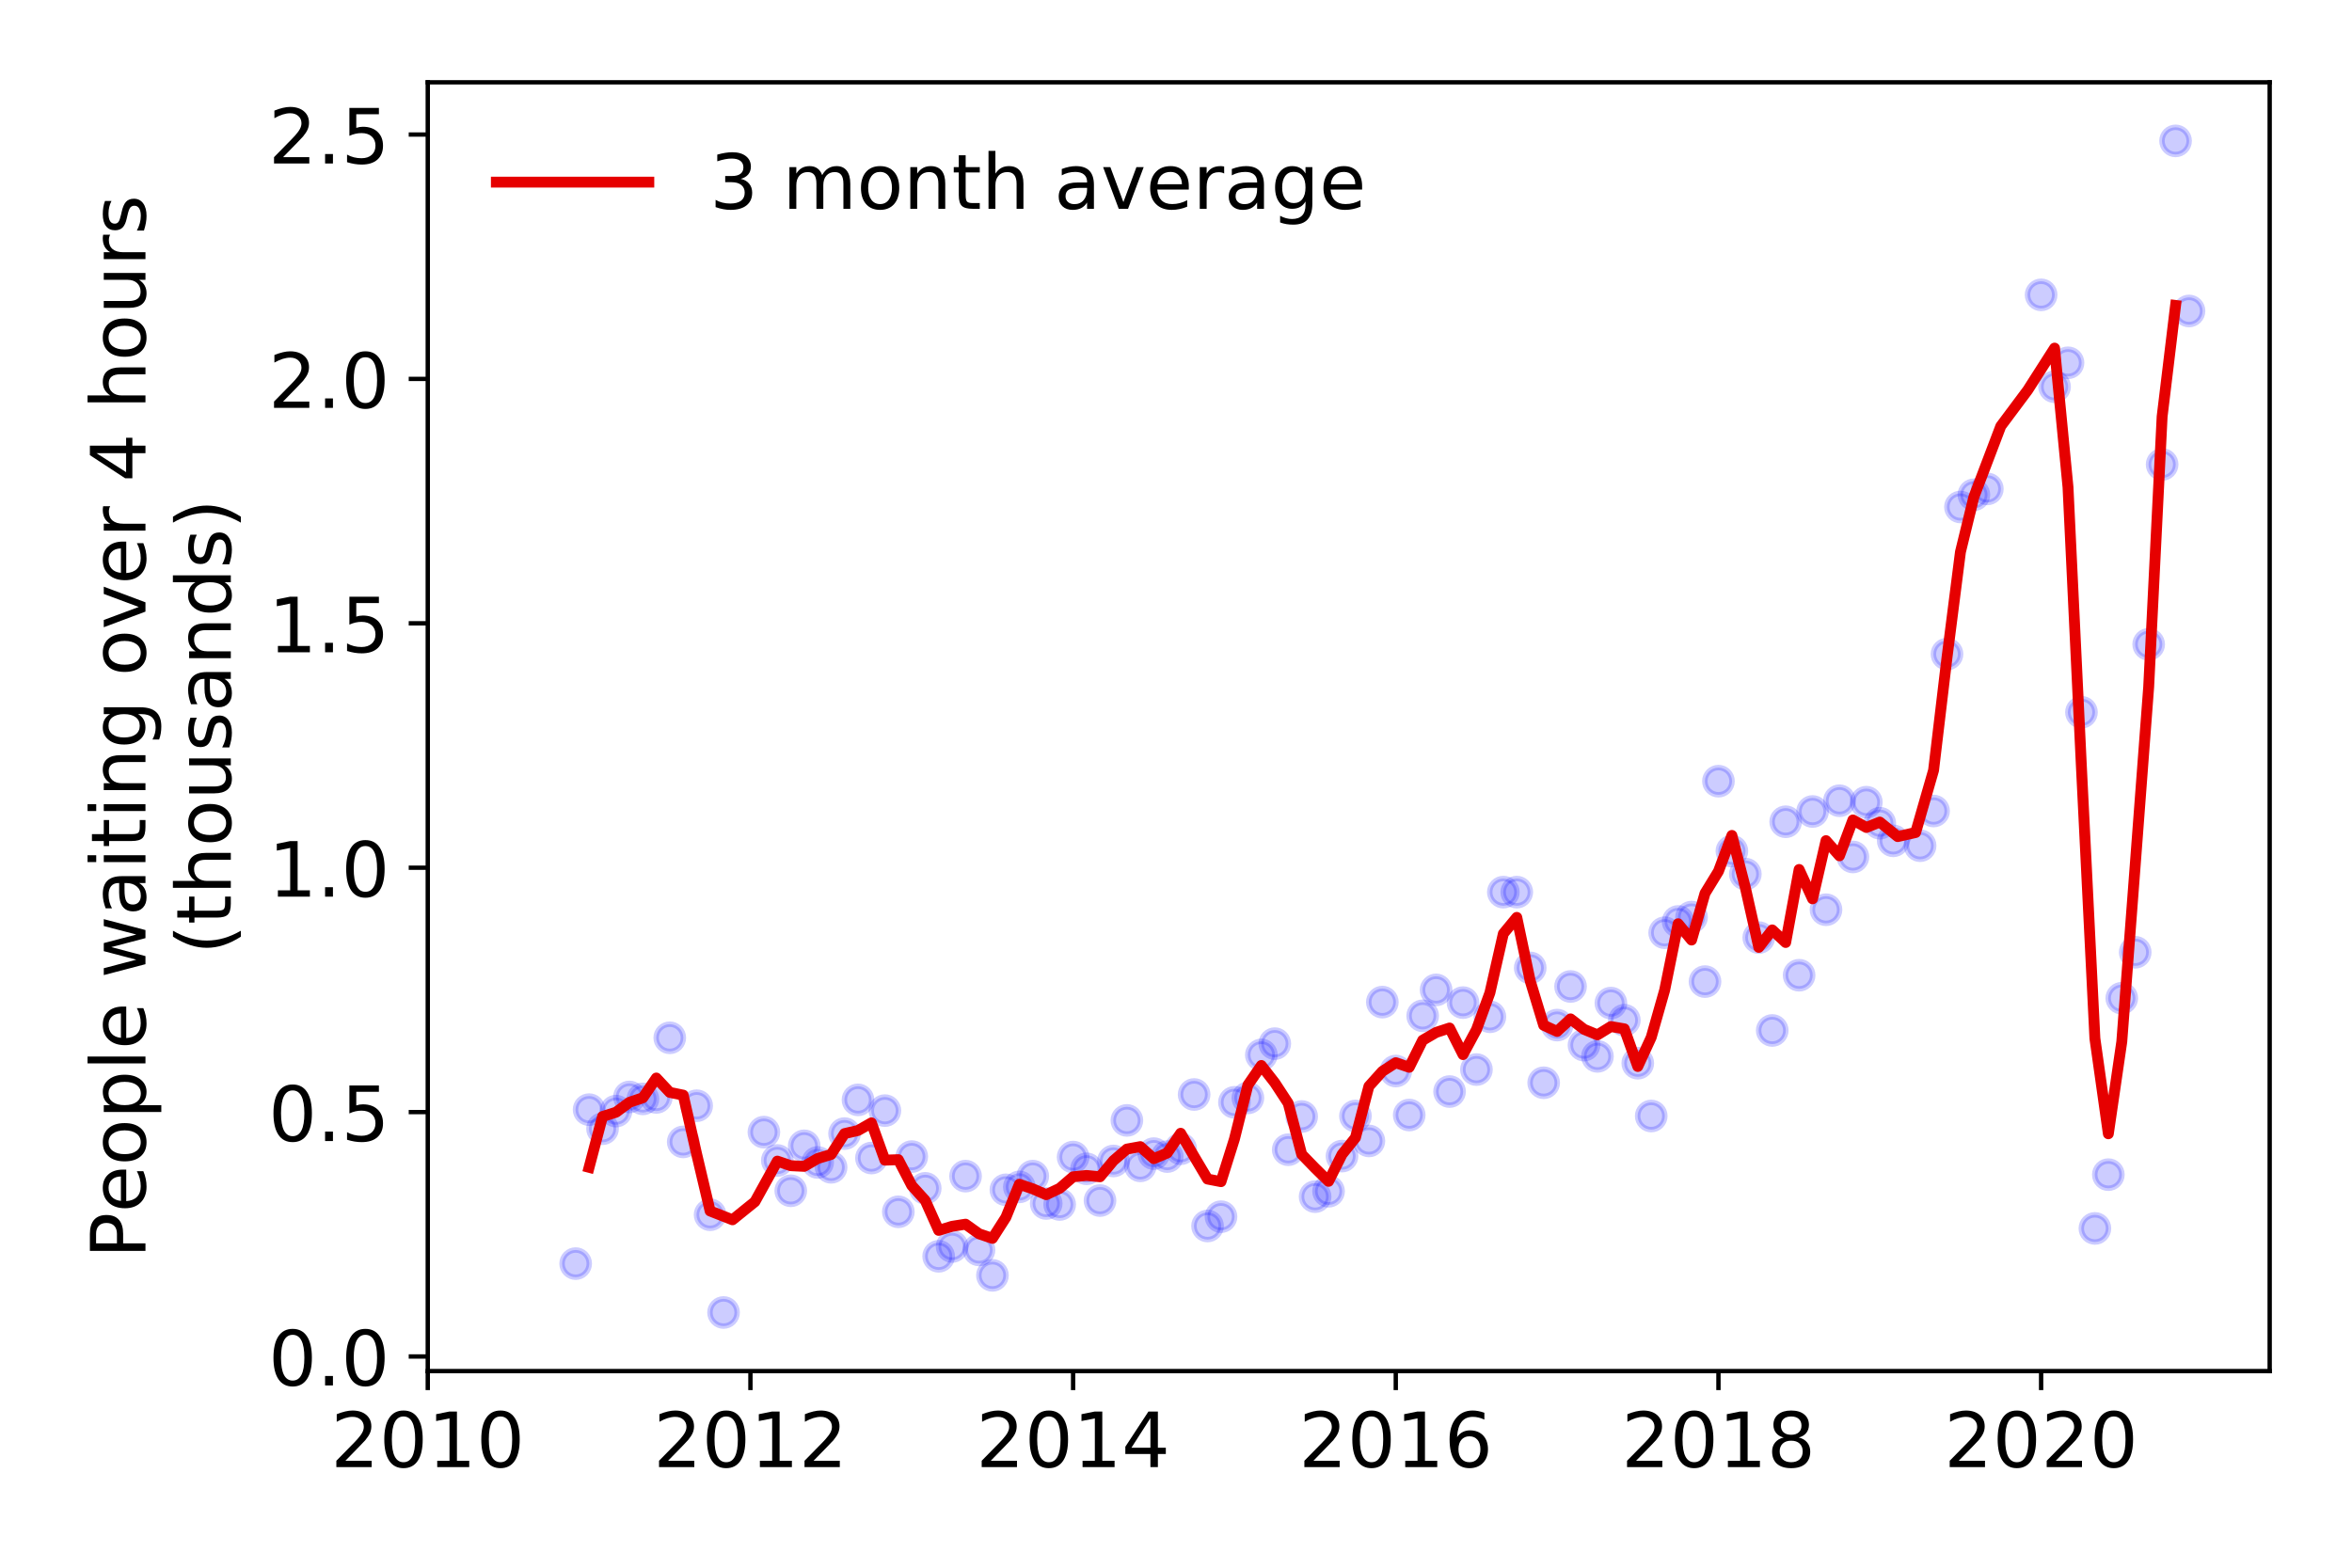 <?xml version="1.0" encoding="utf-8" standalone="no"?>
<!DOCTYPE svg PUBLIC "-//W3C//DTD SVG 1.1//EN"
  "http://www.w3.org/Graphics/SVG/1.1/DTD/svg11.dtd">
<!-- Created with matplotlib (https://matplotlib.org/) -->
<svg height="288pt" version="1.1" viewBox="0 0 432 288" width="432pt" xmlns="http://www.w3.org/2000/svg" xmlns:xlink="http://www.w3.org/1999/xlink">
 <defs>
  <style type="text/css">
*{stroke-linecap:butt;stroke-linejoin:round;}
  </style>
 </defs>
 <g id="figure_1">
  <g id="patch_1">
   <path d="M 0 288 
L 432 288 
L 432 0 
L 0 0 
z
" style="fill:#ffffff;"/>
  </g>
  <g id="axes_1">
   <g id="patch_2">
    <path d="M 78.57 251.88 
L 416.88 251.88 
L 416.88 15.12 
L 78.57 15.12 
z
" style="fill:#ffffff;"/>
   </g>
   <g id="matplotlib.axis_1">
    <g id="xtick_1">
     <g id="line2d_1">
      <defs>
       <path d="M 0 0 
L 0 3.5 
" id="m1196d30553" style="stroke:#000000;stroke-width:0.8;"/>
      </defs>
      <g>
       <use style="stroke:#000000;stroke-width:0.8;" x="78.57" xlink:href="#m1196d30553" y="251.88"/>
      </g>
     </g>
     <g id="text_1">
      <!-- 2010 -->
      <defs>
       <path d="M 19.188 8.297 
L 53.609 8.297 
L 53.609 0 
L 7.328 0 
L 7.328 8.297 
Q 12.938 14.109 22.625 23.891 
Q 32.328 33.688 34.812 36.531 
Q 39.547 41.844 41.422 45.531 
Q 43.312 49.219 43.312 52.781 
Q 43.312 58.594 39.234 62.25 
Q 35.156 65.922 28.609 65.922 
Q 23.969 65.922 18.812 64.312 
Q 13.672 62.703 7.812 59.422 
L 7.812 69.391 
Q 13.766 71.781 18.938 73 
Q 24.125 74.219 28.422 74.219 
Q 39.75 74.219 46.484 68.547 
Q 53.219 62.891 53.219 53.422 
Q 53.219 48.922 51.531 44.891 
Q 49.859 40.875 45.406 35.406 
Q 44.188 33.984 37.641 27.219 
Q 31.109 20.453 19.188 8.297 
z
" id="DejaVuSans-50"/>
       <path d="M 31.781 66.406 
Q 24.172 66.406 20.328 58.906 
Q 16.5 51.422 16.5 36.375 
Q 16.5 21.391 20.328 13.891 
Q 24.172 6.391 31.781 6.391 
Q 39.453 6.391 43.281 13.891 
Q 47.125 21.391 47.125 36.375 
Q 47.125 51.422 43.281 58.906 
Q 39.453 66.406 31.781 66.406 
z
M 31.781 74.219 
Q 44.047 74.219 50.516 64.516 
Q 56.984 54.828 56.984 36.375 
Q 56.984 17.969 50.516 8.266 
Q 44.047 -1.422 31.781 -1.422 
Q 19.531 -1.422 13.062 8.266 
Q 6.594 17.969 6.594 36.375 
Q 6.594 54.828 13.062 64.516 
Q 19.531 74.219 31.781 74.219 
z
" id="DejaVuSans-48"/>
       <path d="M 12.406 8.297 
L 28.516 8.297 
L 28.516 63.922 
L 10.984 60.406 
L 10.984 69.391 
L 28.422 72.906 
L 38.281 72.906 
L 38.281 8.297 
L 54.391 8.297 
L 54.391 0 
L 12.406 0 
z
" id="DejaVuSans-49"/>
      </defs>
      <g transform="translate(60.755 269.518)scale(0.14 -0.14)">
       <use xlink:href="#DejaVuSans-50"/>
       <use x="63.623" xlink:href="#DejaVuSans-48"/>
       <use x="127.246" xlink:href="#DejaVuSans-49"/>
       <use x="190.869" xlink:href="#DejaVuSans-48"/>
      </g>
     </g>
    </g>
    <g id="xtick_2">
     <g id="line2d_2">
      <g>
       <use style="stroke:#000000;stroke-width:0.8;" x="137.836" xlink:href="#m1196d30553" y="251.88"/>
      </g>
     </g>
     <g id="text_2">
      <!-- 2012 -->
      <g transform="translate(120.021 269.518)scale(0.14 -0.14)">
       <use xlink:href="#DejaVuSans-50"/>
       <use x="63.623" xlink:href="#DejaVuSans-48"/>
       <use x="127.246" xlink:href="#DejaVuSans-49"/>
       <use x="190.869" xlink:href="#DejaVuSans-50"/>
      </g>
     </g>
    </g>
    <g id="xtick_3">
     <g id="line2d_3">
      <g>
       <use style="stroke:#000000;stroke-width:0.8;" x="197.102" xlink:href="#m1196d30553" y="251.88"/>
      </g>
     </g>
     <g id="text_3">
      <!-- 2014 -->
      <defs>
       <path d="M 37.797 64.312 
L 12.891 25.391 
L 37.797 25.391 
z
M 35.203 72.906 
L 47.609 72.906 
L 47.609 25.391 
L 58.016 25.391 
L 58.016 17.188 
L 47.609 17.188 
L 47.609 0 
L 37.797 0 
L 37.797 17.188 
L 4.891 17.188 
L 4.891 26.703 
z
" id="DejaVuSans-52"/>
      </defs>
      <g transform="translate(179.287 269.518)scale(0.14 -0.14)">
       <use xlink:href="#DejaVuSans-50"/>
       <use x="63.623" xlink:href="#DejaVuSans-48"/>
       <use x="127.246" xlink:href="#DejaVuSans-49"/>
       <use x="190.869" xlink:href="#DejaVuSans-52"/>
      </g>
     </g>
    </g>
    <g id="xtick_4">
     <g id="line2d_4">
      <g>
       <use style="stroke:#000000;stroke-width:0.8;" x="256.368" xlink:href="#m1196d30553" y="251.88"/>
      </g>
     </g>
     <g id="text_4">
      <!-- 2016 -->
      <defs>
       <path d="M 33.016 40.375 
Q 26.375 40.375 22.484 35.828 
Q 18.609 31.297 18.609 23.391 
Q 18.609 15.531 22.484 10.953 
Q 26.375 6.391 33.016 6.391 
Q 39.656 6.391 43.531 10.953 
Q 47.406 15.531 47.406 23.391 
Q 47.406 31.297 43.531 35.828 
Q 39.656 40.375 33.016 40.375 
z
M 52.594 71.297 
L 52.594 62.312 
Q 48.875 64.062 45.094 64.984 
Q 41.312 65.922 37.594 65.922 
Q 27.828 65.922 22.672 59.328 
Q 17.531 52.734 16.797 39.406 
Q 19.672 43.656 24.016 45.922 
Q 28.375 48.188 33.594 48.188 
Q 44.578 48.188 50.953 41.516 
Q 57.328 34.859 57.328 23.391 
Q 57.328 12.156 50.688 5.359 
Q 44.047 -1.422 33.016 -1.422 
Q 20.359 -1.422 13.672 8.266 
Q 6.984 17.969 6.984 36.375 
Q 6.984 53.656 15.188 63.938 
Q 23.391 74.219 37.203 74.219 
Q 40.922 74.219 44.703 73.484 
Q 48.484 72.75 52.594 71.297 
z
" id="DejaVuSans-54"/>
      </defs>
      <g transform="translate(238.553 269.518)scale(0.14 -0.14)">
       <use xlink:href="#DejaVuSans-50"/>
       <use x="63.623" xlink:href="#DejaVuSans-48"/>
       <use x="127.246" xlink:href="#DejaVuSans-49"/>
       <use x="190.869" xlink:href="#DejaVuSans-54"/>
      </g>
     </g>
    </g>
    <g id="xtick_5">
     <g id="line2d_5">
      <g>
       <use style="stroke:#000000;stroke-width:0.8;" x="315.634" xlink:href="#m1196d30553" y="251.88"/>
      </g>
     </g>
     <g id="text_5">
      <!-- 2018 -->
      <defs>
       <path d="M 31.781 34.625 
Q 24.75 34.625 20.719 30.859 
Q 16.703 27.094 16.703 20.516 
Q 16.703 13.922 20.719 10.156 
Q 24.75 6.391 31.781 6.391 
Q 38.812 6.391 42.859 10.172 
Q 46.922 13.969 46.922 20.516 
Q 46.922 27.094 42.891 30.859 
Q 38.875 34.625 31.781 34.625 
z
M 21.922 38.812 
Q 15.578 40.375 12.031 44.719 
Q 8.5 49.078 8.5 55.328 
Q 8.5 64.062 14.719 69.141 
Q 20.953 74.219 31.781 74.219 
Q 42.672 74.219 48.875 69.141 
Q 55.078 64.062 55.078 55.328 
Q 55.078 49.078 51.531 44.719 
Q 48 40.375 41.703 38.812 
Q 48.828 37.156 52.797 32.312 
Q 56.781 27.484 56.781 20.516 
Q 56.781 9.906 50.312 4.234 
Q 43.844 -1.422 31.781 -1.422 
Q 19.734 -1.422 13.25 4.234 
Q 6.781 9.906 6.781 20.516 
Q 6.781 27.484 10.781 32.312 
Q 14.797 37.156 21.922 38.812 
z
M 18.312 54.391 
Q 18.312 48.734 21.844 45.562 
Q 25.391 42.391 31.781 42.391 
Q 38.141 42.391 41.719 45.562 
Q 45.312 48.734 45.312 54.391 
Q 45.312 60.062 41.719 63.234 
Q 38.141 66.406 31.781 66.406 
Q 25.391 66.406 21.844 63.234 
Q 18.312 60.062 18.312 54.391 
z
" id="DejaVuSans-56"/>
      </defs>
      <g transform="translate(297.819 269.518)scale(0.14 -0.14)">
       <use xlink:href="#DejaVuSans-50"/>
       <use x="63.623" xlink:href="#DejaVuSans-48"/>
       <use x="127.246" xlink:href="#DejaVuSans-49"/>
       <use x="190.869" xlink:href="#DejaVuSans-56"/>
      </g>
     </g>
    </g>
    <g id="xtick_6">
     <g id="line2d_6">
      <g>
       <use style="stroke:#000000;stroke-width:0.8;" x="374.9" xlink:href="#m1196d30553" y="251.88"/>
      </g>
     </g>
     <g id="text_6">
      <!-- 2020 -->
      <g transform="translate(357.085 269.518)scale(0.14 -0.14)">
       <use xlink:href="#DejaVuSans-50"/>
       <use x="63.623" xlink:href="#DejaVuSans-48"/>
       <use x="127.246" xlink:href="#DejaVuSans-50"/>
       <use x="190.869" xlink:href="#DejaVuSans-48"/>
      </g>
     </g>
    </g>
   </g>
   <g id="matplotlib.axis_2">
    <g id="ytick_1">
     <g id="line2d_7">
      <defs>
       <path d="M 0 0 
L -3.5 0 
" id="m3b52ab0603" style="stroke:#000000;stroke-width:0.8;"/>
      </defs>
      <g>
       <use style="stroke:#000000;stroke-width:0.8;" x="78.57" xlink:href="#m3b52ab0603" y="249.2"/>
      </g>
     </g>
     <g id="text_7">
      <!-- 0.0 -->
      <defs>
       <path d="M 10.688 12.406 
L 21 12.406 
L 21 0 
L 10.688 0 
z
" id="DejaVuSans-46"/>
      </defs>
      <g transform="translate(49.306 254.519)scale(0.14 -0.14)">
       <use xlink:href="#DejaVuSans-48"/>
       <use x="63.623" xlink:href="#DejaVuSans-46"/>
       <use x="95.41" xlink:href="#DejaVuSans-48"/>
      </g>
     </g>
    </g>
    <g id="ytick_2">
     <g id="line2d_8">
      <g>
       <use style="stroke:#000000;stroke-width:0.8;" x="78.57" xlink:href="#m3b52ab0603" y="204.303"/>
      </g>
     </g>
     <g id="text_8">
      <!-- 0.5 -->
      <defs>
       <path d="M 10.797 72.906 
L 49.516 72.906 
L 49.516 64.594 
L 19.828 64.594 
L 19.828 46.734 
Q 21.969 47.469 24.109 47.828 
Q 26.266 48.188 28.422 48.188 
Q 40.625 48.188 47.75 41.5 
Q 54.891 34.812 54.891 23.391 
Q 54.891 11.625 47.562 5.094 
Q 40.234 -1.422 26.906 -1.422 
Q 22.312 -1.422 17.547 -0.641 
Q 12.797 0.141 7.719 1.703 
L 7.719 11.625 
Q 12.109 9.234 16.797 8.062 
Q 21.484 6.891 26.703 6.891 
Q 35.156 6.891 40.078 11.328 
Q 45.016 15.766 45.016 23.391 
Q 45.016 31 40.078 35.438 
Q 35.156 39.891 26.703 39.891 
Q 22.75 39.891 18.812 39.016 
Q 14.891 38.141 10.797 36.281 
z
" id="DejaVuSans-53"/>
      </defs>
      <g transform="translate(49.306 209.622)scale(0.14 -0.14)">
       <use xlink:href="#DejaVuSans-48"/>
       <use x="63.623" xlink:href="#DejaVuSans-46"/>
       <use x="95.41" xlink:href="#DejaVuSans-53"/>
      </g>
     </g>
    </g>
    <g id="ytick_3">
     <g id="line2d_9">
      <g>
       <use style="stroke:#000000;stroke-width:0.8;" x="78.57" xlink:href="#m3b52ab0603" y="159.406"/>
      </g>
     </g>
     <g id="text_9">
      <!-- 1.0 -->
      <g transform="translate(49.306 164.724)scale(0.14 -0.14)">
       <use xlink:href="#DejaVuSans-49"/>
       <use x="63.623" xlink:href="#DejaVuSans-46"/>
       <use x="95.41" xlink:href="#DejaVuSans-48"/>
      </g>
     </g>
    </g>
    <g id="ytick_4">
     <g id="line2d_10">
      <g>
       <use style="stroke:#000000;stroke-width:0.8;" x="78.57" xlink:href="#m3b52ab0603" y="114.509"/>
      </g>
     </g>
     <g id="text_10">
      <!-- 1.5 -->
      <g transform="translate(49.306 119.827)scale(0.14 -0.14)">
       <use xlink:href="#DejaVuSans-49"/>
       <use x="63.623" xlink:href="#DejaVuSans-46"/>
       <use x="95.41" xlink:href="#DejaVuSans-53"/>
      </g>
     </g>
    </g>
    <g id="ytick_5">
     <g id="line2d_11">
      <g>
       <use style="stroke:#000000;stroke-width:0.8;" x="78.57" xlink:href="#m3b52ab0603" y="69.612"/>
      </g>
     </g>
     <g id="text_11">
      <!-- 2.0 -->
      <g transform="translate(49.306 74.93)scale(0.14 -0.14)">
       <use xlink:href="#DejaVuSans-50"/>
       <use x="63.623" xlink:href="#DejaVuSans-46"/>
       <use x="95.41" xlink:href="#DejaVuSans-48"/>
      </g>
     </g>
    </g>
    <g id="ytick_6">
     <g id="line2d_12">
      <g>
       <use style="stroke:#000000;stroke-width:0.8;" x="78.57" xlink:href="#m3b52ab0603" y="24.714"/>
      </g>
     </g>
     <g id="text_12">
      <!-- 2.5 -->
      <g transform="translate(49.306 30.033)scale(0.14 -0.14)">
       <use xlink:href="#DejaVuSans-50"/>
       <use x="63.623" xlink:href="#DejaVuSans-46"/>
       <use x="95.41" xlink:href="#DejaVuSans-53"/>
      </g>
     </g>
    </g>
    <g id="text_13">
     <!-- People waiting over 4 hours -->
     <defs>
      <path d="M 19.672 64.797 
L 19.672 37.406 
L 32.078 37.406 
Q 38.969 37.406 42.719 40.969 
Q 46.484 44.531 46.484 51.125 
Q 46.484 57.672 42.719 61.234 
Q 38.969 64.797 32.078 64.797 
z
M 9.812 72.906 
L 32.078 72.906 
Q 44.344 72.906 50.609 67.359 
Q 56.891 61.812 56.891 51.125 
Q 56.891 40.328 50.609 34.812 
Q 44.344 29.297 32.078 29.297 
L 19.672 29.297 
L 19.672 0 
L 9.812 0 
z
" id="DejaVuSans-80"/>
      <path d="M 56.203 29.594 
L 56.203 25.203 
L 14.891 25.203 
Q 15.484 15.922 20.484 11.062 
Q 25.484 6.203 34.422 6.203 
Q 39.594 6.203 44.453 7.469 
Q 49.312 8.734 54.109 11.281 
L 54.109 2.781 
Q 49.266 0.734 44.188 -0.344 
Q 39.109 -1.422 33.891 -1.422 
Q 20.797 -1.422 13.156 6.188 
Q 5.516 13.812 5.516 26.812 
Q 5.516 40.234 12.766 48.109 
Q 20.016 56 32.328 56 
Q 43.359 56 49.781 48.891 
Q 56.203 41.797 56.203 29.594 
z
M 47.219 32.234 
Q 47.125 39.594 43.094 43.984 
Q 39.062 48.391 32.422 48.391 
Q 24.906 48.391 20.391 44.141 
Q 15.875 39.891 15.188 32.172 
z
" id="DejaVuSans-101"/>
      <path d="M 30.609 48.391 
Q 23.391 48.391 19.188 42.75 
Q 14.984 37.109 14.984 27.297 
Q 14.984 17.484 19.156 11.844 
Q 23.344 6.203 30.609 6.203 
Q 37.797 6.203 41.984 11.859 
Q 46.188 17.531 46.188 27.297 
Q 46.188 37.016 41.984 42.703 
Q 37.797 48.391 30.609 48.391 
z
M 30.609 56 
Q 42.328 56 49.016 48.375 
Q 55.719 40.766 55.719 27.297 
Q 55.719 13.875 49.016 6.219 
Q 42.328 -1.422 30.609 -1.422 
Q 18.844 -1.422 12.172 6.219 
Q 5.516 13.875 5.516 27.297 
Q 5.516 40.766 12.172 48.375 
Q 18.844 56 30.609 56 
z
" id="DejaVuSans-111"/>
      <path d="M 18.109 8.203 
L 18.109 -20.797 
L 9.078 -20.797 
L 9.078 54.688 
L 18.109 54.688 
L 18.109 46.391 
Q 20.953 51.266 25.266 53.625 
Q 29.594 56 35.594 56 
Q 45.562 56 51.781 48.094 
Q 58.016 40.188 58.016 27.297 
Q 58.016 14.406 51.781 6.484 
Q 45.562 -1.422 35.594 -1.422 
Q 29.594 -1.422 25.266 0.953 
Q 20.953 3.328 18.109 8.203 
z
M 48.688 27.297 
Q 48.688 37.203 44.609 42.844 
Q 40.531 48.484 33.406 48.484 
Q 26.266 48.484 22.188 42.844 
Q 18.109 37.203 18.109 27.297 
Q 18.109 17.391 22.188 11.75 
Q 26.266 6.109 33.406 6.109 
Q 40.531 6.109 44.609 11.75 
Q 48.688 17.391 48.688 27.297 
z
" id="DejaVuSans-112"/>
      <path d="M 9.422 75.984 
L 18.406 75.984 
L 18.406 0 
L 9.422 0 
z
" id="DejaVuSans-108"/>
      <path id="DejaVuSans-32"/>
      <path d="M 4.203 54.688 
L 13.188 54.688 
L 24.422 12.016 
L 35.594 54.688 
L 46.188 54.688 
L 57.422 12.016 
L 68.609 54.688 
L 77.594 54.688 
L 63.281 0 
L 52.688 0 
L 40.922 44.828 
L 29.109 0 
L 18.5 0 
z
" id="DejaVuSans-119"/>
      <path d="M 34.281 27.484 
Q 23.391 27.484 19.188 25 
Q 14.984 22.516 14.984 16.5 
Q 14.984 11.719 18.141 8.906 
Q 21.297 6.109 26.703 6.109 
Q 34.188 6.109 38.703 11.406 
Q 43.219 16.703 43.219 25.484 
L 43.219 27.484 
z
M 52.203 31.203 
L 52.203 0 
L 43.219 0 
L 43.219 8.297 
Q 40.141 3.328 35.547 0.953 
Q 30.953 -1.422 24.312 -1.422 
Q 15.922 -1.422 10.953 3.297 
Q 6 8.016 6 15.922 
Q 6 25.141 12.172 29.828 
Q 18.359 34.516 30.609 34.516 
L 43.219 34.516 
L 43.219 35.406 
Q 43.219 41.609 39.141 45 
Q 35.062 48.391 27.688 48.391 
Q 23 48.391 18.547 47.266 
Q 14.109 46.141 10.016 43.891 
L 10.016 52.203 
Q 14.938 54.109 19.578 55.047 
Q 24.219 56 28.609 56 
Q 40.484 56 46.344 49.844 
Q 52.203 43.703 52.203 31.203 
z
" id="DejaVuSans-97"/>
      <path d="M 9.422 54.688 
L 18.406 54.688 
L 18.406 0 
L 9.422 0 
z
M 9.422 75.984 
L 18.406 75.984 
L 18.406 64.594 
L 9.422 64.594 
z
" id="DejaVuSans-105"/>
      <path d="M 18.312 70.219 
L 18.312 54.688 
L 36.812 54.688 
L 36.812 47.703 
L 18.312 47.703 
L 18.312 18.016 
Q 18.312 11.328 20.141 9.422 
Q 21.969 7.516 27.594 7.516 
L 36.812 7.516 
L 36.812 0 
L 27.594 0 
Q 17.188 0 13.234 3.875 
Q 9.281 7.766 9.281 18.016 
L 9.281 47.703 
L 2.688 47.703 
L 2.688 54.688 
L 9.281 54.688 
L 9.281 70.219 
z
" id="DejaVuSans-116"/>
      <path d="M 54.891 33.016 
L 54.891 0 
L 45.906 0 
L 45.906 32.719 
Q 45.906 40.484 42.875 44.328 
Q 39.844 48.188 33.797 48.188 
Q 26.516 48.188 22.312 43.547 
Q 18.109 38.922 18.109 30.906 
L 18.109 0 
L 9.078 0 
L 9.078 54.688 
L 18.109 54.688 
L 18.109 46.188 
Q 21.344 51.125 25.703 53.562 
Q 30.078 56 35.797 56 
Q 45.219 56 50.047 50.172 
Q 54.891 44.344 54.891 33.016 
z
" id="DejaVuSans-110"/>
      <path d="M 45.406 27.984 
Q 45.406 37.75 41.375 43.109 
Q 37.359 48.484 30.078 48.484 
Q 22.859 48.484 18.828 43.109 
Q 14.797 37.75 14.797 27.984 
Q 14.797 18.266 18.828 12.891 
Q 22.859 7.516 30.078 7.516 
Q 37.359 7.516 41.375 12.891 
Q 45.406 18.266 45.406 27.984 
z
M 54.391 6.781 
Q 54.391 -7.172 48.188 -13.984 
Q 42 -20.797 29.203 -20.797 
Q 24.469 -20.797 20.266 -20.094 
Q 16.062 -19.391 12.109 -17.922 
L 12.109 -9.188 
Q 16.062 -11.328 19.922 -12.344 
Q 23.781 -13.375 27.781 -13.375 
Q 36.625 -13.375 41.016 -8.766 
Q 45.406 -4.156 45.406 5.172 
L 45.406 9.625 
Q 42.625 4.781 38.281 2.391 
Q 33.938 0 27.875 0 
Q 17.828 0 11.672 7.656 
Q 5.516 15.328 5.516 27.984 
Q 5.516 40.672 11.672 48.328 
Q 17.828 56 27.875 56 
Q 33.938 56 38.281 53.609 
Q 42.625 51.219 45.406 46.391 
L 45.406 54.688 
L 54.391 54.688 
z
" id="DejaVuSans-103"/>
      <path d="M 2.984 54.688 
L 12.5 54.688 
L 29.594 8.797 
L 46.688 54.688 
L 56.203 54.688 
L 35.688 0 
L 23.484 0 
z
" id="DejaVuSans-118"/>
      <path d="M 41.109 46.297 
Q 39.594 47.172 37.812 47.578 
Q 36.031 48 33.891 48 
Q 26.266 48 22.188 43.047 
Q 18.109 38.094 18.109 28.812 
L 18.109 0 
L 9.078 0 
L 9.078 54.688 
L 18.109 54.688 
L 18.109 46.188 
Q 20.953 51.172 25.484 53.578 
Q 30.031 56 36.531 56 
Q 37.453 56 38.578 55.875 
Q 39.703 55.766 41.062 55.516 
z
" id="DejaVuSans-114"/>
      <path d="M 54.891 33.016 
L 54.891 0 
L 45.906 0 
L 45.906 32.719 
Q 45.906 40.484 42.875 44.328 
Q 39.844 48.188 33.797 48.188 
Q 26.516 48.188 22.312 43.547 
Q 18.109 38.922 18.109 30.906 
L 18.109 0 
L 9.078 0 
L 9.078 75.984 
L 18.109 75.984 
L 18.109 46.188 
Q 21.344 51.125 25.703 53.562 
Q 30.078 56 35.797 56 
Q 45.219 56 50.047 50.172 
Q 54.891 44.344 54.891 33.016 
z
" id="DejaVuSans-104"/>
      <path d="M 8.5 21.578 
L 8.5 54.688 
L 17.484 54.688 
L 17.484 21.922 
Q 17.484 14.156 20.5 10.266 
Q 23.531 6.391 29.594 6.391 
Q 36.859 6.391 41.078 11.031 
Q 45.312 15.672 45.312 23.688 
L 45.312 54.688 
L 54.297 54.688 
L 54.297 0 
L 45.312 0 
L 45.312 8.406 
Q 42.047 3.422 37.719 1 
Q 33.406 -1.422 27.688 -1.422 
Q 18.266 -1.422 13.375 4.438 
Q 8.5 10.297 8.5 21.578 
z
M 31.109 56 
z
" id="DejaVuSans-117"/>
      <path d="M 44.281 53.078 
L 44.281 44.578 
Q 40.484 46.531 36.375 47.5 
Q 32.281 48.484 27.875 48.484 
Q 21.188 48.484 17.844 46.438 
Q 14.5 44.391 14.5 40.281 
Q 14.5 37.156 16.891 35.375 
Q 19.281 33.594 26.516 31.984 
L 29.594 31.297 
Q 39.156 29.25 43.188 25.516 
Q 47.219 21.781 47.219 15.094 
Q 47.219 7.469 41.188 3.016 
Q 35.156 -1.422 24.609 -1.422 
Q 20.219 -1.422 15.453 -0.562 
Q 10.688 0.297 5.422 2 
L 5.422 11.281 
Q 10.406 8.688 15.234 7.391 
Q 20.062 6.109 24.812 6.109 
Q 31.156 6.109 34.562 8.281 
Q 37.984 10.453 37.984 14.406 
Q 37.984 18.062 35.516 20.016 
Q 33.062 21.969 24.703 23.781 
L 21.578 24.516 
Q 13.234 26.266 9.516 29.906 
Q 5.812 33.547 5.812 39.891 
Q 5.812 47.609 11.281 51.797 
Q 16.75 56 26.812 56 
Q 31.781 56 36.172 55.266 
Q 40.578 54.547 44.281 53.078 
z
" id="DejaVuSans-115"/>
     </defs>
     <g transform="translate(26.717 231.175)rotate(-90)scale(0.14 -0.14)">
      <use xlink:href="#DejaVuSans-80"/>
      <use x="60.256" xlink:href="#DejaVuSans-101"/>
      <use x="121.779" xlink:href="#DejaVuSans-111"/>
      <use x="182.961" xlink:href="#DejaVuSans-112"/>
      <use x="246.438" xlink:href="#DejaVuSans-108"/>
      <use x="274.221" xlink:href="#DejaVuSans-101"/>
      <use x="335.744" xlink:href="#DejaVuSans-32"/>
      <use x="367.531" xlink:href="#DejaVuSans-119"/>
      <use x="449.318" xlink:href="#DejaVuSans-97"/>
      <use x="510.598" xlink:href="#DejaVuSans-105"/>
      <use x="538.381" xlink:href="#DejaVuSans-116"/>
      <use x="577.59" xlink:href="#DejaVuSans-105"/>
      <use x="605.373" xlink:href="#DejaVuSans-110"/>
      <use x="668.752" xlink:href="#DejaVuSans-103"/>
      <use x="732.229" xlink:href="#DejaVuSans-32"/>
      <use x="764.016" xlink:href="#DejaVuSans-111"/>
      <use x="825.197" xlink:href="#DejaVuSans-118"/>
      <use x="884.377" xlink:href="#DejaVuSans-101"/>
      <use x="945.9" xlink:href="#DejaVuSans-114"/>
      <use x="987.014" xlink:href="#DejaVuSans-32"/>
      <use x="1018.801" xlink:href="#DejaVuSans-52"/>
      <use x="1082.424" xlink:href="#DejaVuSans-32"/>
      <use x="1114.211" xlink:href="#DejaVuSans-104"/>
      <use x="1177.59" xlink:href="#DejaVuSans-111"/>
      <use x="1238.771" xlink:href="#DejaVuSans-117"/>
      <use x="1302.15" xlink:href="#DejaVuSans-114"/>
      <use x="1343.264" xlink:href="#DejaVuSans-115"/>
     </g>
     <!-- (thousands) -->
     <defs>
      <path d="M 31 75.875 
Q 24.469 64.656 21.281 53.656 
Q 18.109 42.672 18.109 31.391 
Q 18.109 20.125 21.312 9.062 
Q 24.516 -2 31 -13.188 
L 23.188 -13.188 
Q 15.875 -1.703 12.234 9.375 
Q 8.594 20.453 8.594 31.391 
Q 8.594 42.281 12.203 53.312 
Q 15.828 64.359 23.188 75.875 
z
" id="DejaVuSans-40"/>
      <path d="M 45.406 46.391 
L 45.406 75.984 
L 54.391 75.984 
L 54.391 0 
L 45.406 0 
L 45.406 8.203 
Q 42.578 3.328 38.25 0.953 
Q 33.938 -1.422 27.875 -1.422 
Q 17.969 -1.422 11.734 6.484 
Q 5.516 14.406 5.516 27.297 
Q 5.516 40.188 11.734 48.094 
Q 17.969 56 27.875 56 
Q 33.938 56 38.25 53.625 
Q 42.578 51.266 45.406 46.391 
z
M 14.797 27.297 
Q 14.797 17.391 18.875 11.75 
Q 22.953 6.109 30.078 6.109 
Q 37.203 6.109 41.297 11.75 
Q 45.406 17.391 45.406 27.297 
Q 45.406 37.203 41.297 42.844 
Q 37.203 48.484 30.078 48.484 
Q 22.953 48.484 18.875 42.844 
Q 14.797 37.203 14.797 27.297 
z
" id="DejaVuSans-100"/>
      <path d="M 8.016 75.875 
L 15.828 75.875 
Q 23.141 64.359 26.781 53.312 
Q 30.422 42.281 30.422 31.391 
Q 30.422 20.453 26.781 9.375 
Q 23.141 -1.703 15.828 -13.188 
L 8.016 -13.188 
Q 14.5 -2 17.703 9.062 
Q 20.906 20.125 20.906 31.391 
Q 20.906 42.672 17.703 53.656 
Q 14.5 64.656 8.016 75.875 
z
" id="DejaVuSans-41"/>
     </defs>
     <g transform="translate(42.394 175.325)rotate(-90)scale(0.14 -0.14)">
      <use xlink:href="#DejaVuSans-40"/>
      <use x="39.014" xlink:href="#DejaVuSans-116"/>
      <use x="78.223" xlink:href="#DejaVuSans-104"/>
      <use x="141.602" xlink:href="#DejaVuSans-111"/>
      <use x="202.783" xlink:href="#DejaVuSans-117"/>
      <use x="266.162" xlink:href="#DejaVuSans-115"/>
      <use x="318.262" xlink:href="#DejaVuSans-97"/>
      <use x="379.541" xlink:href="#DejaVuSans-110"/>
      <use x="442.92" xlink:href="#DejaVuSans-100"/>
      <use x="506.396" xlink:href="#DejaVuSans-115"/>
      <use x="558.496" xlink:href="#DejaVuSans-41"/>
     </g>
    </g>
   </g>
   <g id="line2d_13">
    <defs>
     <path d="M 0 2.5 
C 0.663 2.5 1.299 2.237 1.768 1.768 
C 2.237 1.299 2.5 0.663 2.5 0 
C 2.5 -0.663 2.237 -1.299 1.768 -1.768 
C 1.299 -2.237 0.663 -2.5 0 -2.5 
C -0.663 -2.5 -1.299 -2.237 -1.768 -1.768 
C -2.237 -1.299 -2.5 -0.663 -2.5 0 
C -2.5 0.663 -2.237 1.299 -1.768 1.768 
C -1.299 2.237 -0.663 2.5 0 2.5 
z
" id="m9480b2112a" style="stroke:#0000ff;stroke-opacity:0.2;"/>
    </defs>
    <g clip-path="url(#pe4290d4f63)">
     <use style="fill:#0000ff;fill-opacity:0.2;stroke:#0000ff;stroke-opacity:0.2;" x="402.064" xlink:href="#m9480b2112a" y="57.13"/>
     <use style="fill:#0000ff;fill-opacity:0.2;stroke:#0000ff;stroke-opacity:0.2;" x="399.594" xlink:href="#m9480b2112a" y="25.882"/>
     <use style="fill:#0000ff;fill-opacity:0.2;stroke:#0000ff;stroke-opacity:0.2;" x="397.125" xlink:href="#m9480b2112a" y="85.325"/>
     <use style="fill:#0000ff;fill-opacity:0.2;stroke:#0000ff;stroke-opacity:0.2;" x="394.655" xlink:href="#m9480b2112a" y="118.37"/>
     <use style="fill:#0000ff;fill-opacity:0.2;stroke:#0000ff;stroke-opacity:0.2;" x="392.186" xlink:href="#m9480b2112a" y="174.94"/>
     <use style="fill:#0000ff;fill-opacity:0.2;stroke:#0000ff;stroke-opacity:0.2;" x="389.716" xlink:href="#m9480b2112a" y="183.381"/>
     <use style="fill:#0000ff;fill-opacity:0.2;stroke:#0000ff;stroke-opacity:0.2;" x="387.247" xlink:href="#m9480b2112a" y="215.796"/>
     <use style="fill:#0000ff;fill-opacity:0.2;stroke:#0000ff;stroke-opacity:0.2;" x="384.778" xlink:href="#m9480b2112a" y="225.674"/>
     <use style="fill:#0000ff;fill-opacity:0.2;stroke:#0000ff;stroke-opacity:0.2;" x="382.308" xlink:href="#m9480b2112a" y="130.851"/>
     <use style="fill:#0000ff;fill-opacity:0.2;stroke:#0000ff;stroke-opacity:0.2;" x="379.839" xlink:href="#m9480b2112a" y="66.648"/>
     <use style="fill:#0000ff;fill-opacity:0.2;stroke:#0000ff;stroke-opacity:0.2;" x="377.369" xlink:href="#m9480b2112a" y="71.048"/>
     <use style="fill:#0000ff;fill-opacity:0.2;stroke:#0000ff;stroke-opacity:0.2;" x="374.9" xlink:href="#m9480b2112a" y="54.167"/>
     <use style="fill:#0000ff;fill-opacity:0.2;stroke:#0000ff;stroke-opacity:0.2;" x="365.022" xlink:href="#m9480b2112a" y="89.815"/>
     <use style="fill:#0000ff;fill-opacity:0.2;stroke:#0000ff;stroke-opacity:0.2;" x="362.553" xlink:href="#m9480b2112a" y="90.893"/>
     <use style="fill:#0000ff;fill-opacity:0.2;stroke:#0000ff;stroke-opacity:0.2;" x="360.083" xlink:href="#m9480b2112a" y="93.138"/>
     <use style="fill:#0000ff;fill-opacity:0.2;stroke:#0000ff;stroke-opacity:0.2;" x="357.614" xlink:href="#m9480b2112a" y="120.166"/>
     <use style="fill:#0000ff;fill-opacity:0.2;stroke:#0000ff;stroke-opacity:0.2;" x="355.145" xlink:href="#m9480b2112a" y="148.989"/>
     <use style="fill:#0000ff;fill-opacity:0.2;stroke:#0000ff;stroke-opacity:0.2;" x="352.675" xlink:href="#m9480b2112a" y="155.365"/>
     <use style="fill:#0000ff;fill-opacity:0.2;stroke:#0000ff;stroke-opacity:0.2;" x="347.736" xlink:href="#m9480b2112a" y="154.467"/>
     <use style="fill:#0000ff;fill-opacity:0.2;stroke:#0000ff;stroke-opacity:0.2;" x="345.267" xlink:href="#m9480b2112a" y="151.234"/>
     <use style="fill:#0000ff;fill-opacity:0.2;stroke:#0000ff;stroke-opacity:0.2;" x="342.798" xlink:href="#m9480b2112a" y="147.373"/>
     <use style="fill:#0000ff;fill-opacity:0.2;stroke:#0000ff;stroke-opacity:0.2;" x="340.328" xlink:href="#m9480b2112a" y="157.43"/>
     <use style="fill:#0000ff;fill-opacity:0.2;stroke:#0000ff;stroke-opacity:0.2;" x="337.859" xlink:href="#m9480b2112a" y="147.104"/>
     <use style="fill:#0000ff;fill-opacity:0.2;stroke:#0000ff;stroke-opacity:0.2;" x="335.389" xlink:href="#m9480b2112a" y="167.128"/>
     <use style="fill:#0000ff;fill-opacity:0.2;stroke:#0000ff;stroke-opacity:0.2;" x="332.92" xlink:href="#m9480b2112a" y="149.079"/>
     <use style="fill:#0000ff;fill-opacity:0.2;stroke:#0000ff;stroke-opacity:0.2;" x="330.45" xlink:href="#m9480b2112a" y="179.16"/>
     <use style="fill:#0000ff;fill-opacity:0.2;stroke:#0000ff;stroke-opacity:0.2;" x="327.981" xlink:href="#m9480b2112a" y="150.965"/>
     <use style="fill:#0000ff;fill-opacity:0.2;stroke:#0000ff;stroke-opacity:0.2;" x="325.512" xlink:href="#m9480b2112a" y="189.307"/>
     <use style="fill:#0000ff;fill-opacity:0.2;stroke:#0000ff;stroke-opacity:0.2;" x="323.042" xlink:href="#m9480b2112a" y="172.246"/>
     <use style="fill:#0000ff;fill-opacity:0.2;stroke:#0000ff;stroke-opacity:0.2;" x="320.573" xlink:href="#m9480b2112a" y="160.573"/>
     <use style="fill:#0000ff;fill-opacity:0.2;stroke:#0000ff;stroke-opacity:0.2;" x="318.103" xlink:href="#m9480b2112a" y="156.353"/>
     <use style="fill:#0000ff;fill-opacity:0.2;stroke:#0000ff;stroke-opacity:0.2;" x="315.634" xlink:href="#m9480b2112a" y="143.512"/>
     <use style="fill:#0000ff;fill-opacity:0.2;stroke:#0000ff;stroke-opacity:0.2;" x="313.165" xlink:href="#m9480b2112a" y="180.328"/>
     <use style="fill:#0000ff;fill-opacity:0.2;stroke:#0000ff;stroke-opacity:0.2;" x="310.695" xlink:href="#m9480b2112a" y="168.475"/>
     <use style="fill:#0000ff;fill-opacity:0.2;stroke:#0000ff;stroke-opacity:0.2;" x="308.226" xlink:href="#m9480b2112a" y="169.283"/>
     <use style="fill:#0000ff;fill-opacity:0.2;stroke:#0000ff;stroke-opacity:0.2;" x="305.756" xlink:href="#m9480b2112a" y="171.348"/>
     <use style="fill:#0000ff;fill-opacity:0.2;stroke:#0000ff;stroke-opacity:0.2;" x="303.287" xlink:href="#m9480b2112a" y="205.021"/>
     <use style="fill:#0000ff;fill-opacity:0.2;stroke:#0000ff;stroke-opacity:0.2;" x="300.817" xlink:href="#m9480b2112a" y="195.323"/>
     <use style="fill:#0000ff;fill-opacity:0.2;stroke:#0000ff;stroke-opacity:0.2;" x="298.348" xlink:href="#m9480b2112a" y="187.421"/>
     <use style="fill:#0000ff;fill-opacity:0.2;stroke:#0000ff;stroke-opacity:0.2;" x="295.879" xlink:href="#m9480b2112a" y="184.279"/>
     <use style="fill:#0000ff;fill-opacity:0.2;stroke:#0000ff;stroke-opacity:0.2;" x="293.409" xlink:href="#m9480b2112a" y="194.066"/>
     <use style="fill:#0000ff;fill-opacity:0.2;stroke:#0000ff;stroke-opacity:0.2;" x="290.94" xlink:href="#m9480b2112a" y="192.001"/>
     <use style="fill:#0000ff;fill-opacity:0.2;stroke:#0000ff;stroke-opacity:0.2;" x="288.47" xlink:href="#m9480b2112a" y="181.226"/>
     <use style="fill:#0000ff;fill-opacity:0.2;stroke:#0000ff;stroke-opacity:0.2;" x="286.001" xlink:href="#m9480b2112a" y="188.319"/>
     <use style="fill:#0000ff;fill-opacity:0.2;stroke:#0000ff;stroke-opacity:0.2;" x="283.532" xlink:href="#m9480b2112a" y="198.915"/>
     <use style="fill:#0000ff;fill-opacity:0.2;stroke:#0000ff;stroke-opacity:0.2;" x="281.062" xlink:href="#m9480b2112a" y="177.813"/>
     <use style="fill:#0000ff;fill-opacity:0.2;stroke:#0000ff;stroke-opacity:0.2;" x="278.593" xlink:href="#m9480b2112a" y="163.895"/>
     <use style="fill:#0000ff;fill-opacity:0.2;stroke:#0000ff;stroke-opacity:0.2;" x="276.123" xlink:href="#m9480b2112a" y="163.895"/>
     <use style="fill:#0000ff;fill-opacity:0.2;stroke:#0000ff;stroke-opacity:0.2;" x="273.654" xlink:href="#m9480b2112a" y="186.793"/>
     <use style="fill:#0000ff;fill-opacity:0.2;stroke:#0000ff;stroke-opacity:0.2;" x="271.184" xlink:href="#m9480b2112a" y="196.491"/>
     <use style="fill:#0000ff;fill-opacity:0.2;stroke:#0000ff;stroke-opacity:0.2;" x="268.715" xlink:href="#m9480b2112a" y="184.189"/>
     <use style="fill:#0000ff;fill-opacity:0.2;stroke:#0000ff;stroke-opacity:0.2;" x="266.246" xlink:href="#m9480b2112a" y="200.531"/>
     <use style="fill:#0000ff;fill-opacity:0.2;stroke:#0000ff;stroke-opacity:0.2;" x="263.776" xlink:href="#m9480b2112a" y="181.854"/>
     <use style="fill:#0000ff;fill-opacity:0.2;stroke:#0000ff;stroke-opacity:0.2;" x="261.307" xlink:href="#m9480b2112a" y="186.613"/>
     <use style="fill:#0000ff;fill-opacity:0.2;stroke:#0000ff;stroke-opacity:0.2;" x="258.837" xlink:href="#m9480b2112a" y="204.841"/>
     <use style="fill:#0000ff;fill-opacity:0.2;stroke:#0000ff;stroke-opacity:0.2;" x="256.368" xlink:href="#m9480b2112a" y="196.76"/>
     <use style="fill:#0000ff;fill-opacity:0.2;stroke:#0000ff;stroke-opacity:0.2;" x="253.899" xlink:href="#m9480b2112a" y="184.099"/>
     <use style="fill:#0000ff;fill-opacity:0.2;stroke:#0000ff;stroke-opacity:0.2;" x="251.429" xlink:href="#m9480b2112a" y="209.6"/>
     <use style="fill:#0000ff;fill-opacity:0.2;stroke:#0000ff;stroke-opacity:0.2;" x="248.96" xlink:href="#m9480b2112a" y="205.021"/>
     <use style="fill:#0000ff;fill-opacity:0.2;stroke:#0000ff;stroke-opacity:0.2;" x="246.49" xlink:href="#m9480b2112a" y="212.384"/>
     <use style="fill:#0000ff;fill-opacity:0.2;stroke:#0000ff;stroke-opacity:0.2;" x="244.021" xlink:href="#m9480b2112a" y="218.849"/>
     <use style="fill:#0000ff;fill-opacity:0.2;stroke:#0000ff;stroke-opacity:0.2;" x="241.551" xlink:href="#m9480b2112a" y="219.837"/>
     <use style="fill:#0000ff;fill-opacity:0.2;stroke:#0000ff;stroke-opacity:0.2;" x="239.082" xlink:href="#m9480b2112a" y="205.111"/>
     <use style="fill:#0000ff;fill-opacity:0.2;stroke:#0000ff;stroke-opacity:0.2;" x="236.613" xlink:href="#m9480b2112a" y="211.217"/>
     <use style="fill:#0000ff;fill-opacity:0.2;stroke:#0000ff;stroke-opacity:0.2;" x="234.143" xlink:href="#m9480b2112a" y="191.731"/>
     <use style="fill:#0000ff;fill-opacity:0.2;stroke:#0000ff;stroke-opacity:0.2;" x="231.674" xlink:href="#m9480b2112a" y="193.797"/>
     <use style="fill:#0000ff;fill-opacity:0.2;stroke:#0000ff;stroke-opacity:0.2;" x="229.204" xlink:href="#m9480b2112a" y="201.699"/>
     <use style="fill:#0000ff;fill-opacity:0.2;stroke:#0000ff;stroke-opacity:0.2;" x="226.735" xlink:href="#m9480b2112a" y="202.507"/>
     <use style="fill:#0000ff;fill-opacity:0.2;stroke:#0000ff;stroke-opacity:0.2;" x="224.266" xlink:href="#m9480b2112a" y="223.519"/>
     <use style="fill:#0000ff;fill-opacity:0.2;stroke:#0000ff;stroke-opacity:0.2;" x="221.796" xlink:href="#m9480b2112a" y="225.225"/>
     <use style="fill:#0000ff;fill-opacity:0.2;stroke:#0000ff;stroke-opacity:0.2;" x="219.327" xlink:href="#m9480b2112a" y="201.07"/>
     <use style="fill:#0000ff;fill-opacity:0.2;stroke:#0000ff;stroke-opacity:0.2;" x="216.857" xlink:href="#m9480b2112a" y="211.037"/>
     <use style="fill:#0000ff;fill-opacity:0.2;stroke:#0000ff;stroke-opacity:0.2;" x="214.388" xlink:href="#m9480b2112a" y="212.474"/>
     <use style="fill:#0000ff;fill-opacity:0.2;stroke:#0000ff;stroke-opacity:0.2;" x="211.918" xlink:href="#m9480b2112a" y="211.935"/>
     <use style="fill:#0000ff;fill-opacity:0.2;stroke:#0000ff;stroke-opacity:0.2;" x="209.449" xlink:href="#m9480b2112a" y="214.18"/>
     <use style="fill:#0000ff;fill-opacity:0.2;stroke:#0000ff;stroke-opacity:0.2;" x="206.98" xlink:href="#m9480b2112a" y="205.829"/>
     <use style="fill:#0000ff;fill-opacity:0.2;stroke:#0000ff;stroke-opacity:0.2;" x="204.51" xlink:href="#m9480b2112a" y="213.282"/>
     <use style="fill:#0000ff;fill-opacity:0.2;stroke:#0000ff;stroke-opacity:0.2;" x="202.041" xlink:href="#m9480b2112a" y="220.555"/>
     <use style="fill:#0000ff;fill-opacity:0.2;stroke:#0000ff;stroke-opacity:0.2;" x="199.571" xlink:href="#m9480b2112a" y="214.719"/>
     <use style="fill:#0000ff;fill-opacity:0.2;stroke:#0000ff;stroke-opacity:0.2;" x="197.102" xlink:href="#m9480b2112a" y="212.564"/>
     <use style="fill:#0000ff;fill-opacity:0.2;stroke:#0000ff;stroke-opacity:0.2;" x="194.633" xlink:href="#m9480b2112a" y="221.274"/>
     <use style="fill:#0000ff;fill-opacity:0.2;stroke:#0000ff;stroke-opacity:0.2;" x="192.163" xlink:href="#m9480b2112a" y="221.094"/>
     <use style="fill:#0000ff;fill-opacity:0.2;stroke:#0000ff;stroke-opacity:0.2;" x="189.694" xlink:href="#m9480b2112a" y="216.066"/>
     <use style="fill:#0000ff;fill-opacity:0.2;stroke:#0000ff;stroke-opacity:0.2;" x="187.224" xlink:href="#m9480b2112a" y="218.041"/>
     <use style="fill:#0000ff;fill-opacity:0.2;stroke:#0000ff;stroke-opacity:0.2;" x="184.755" xlink:href="#m9480b2112a" y="218.58"/>
     <use style="fill:#0000ff;fill-opacity:0.2;stroke:#0000ff;stroke-opacity:0.2;" x="182.285" xlink:href="#m9480b2112a" y="234.294"/>
     <use style="fill:#0000ff;fill-opacity:0.2;stroke:#0000ff;stroke-opacity:0.2;" x="179.816" xlink:href="#m9480b2112a" y="229.625"/>
     <use style="fill:#0000ff;fill-opacity:0.2;stroke:#0000ff;stroke-opacity:0.2;" x="177.347" xlink:href="#m9480b2112a" y="216.066"/>
     <use style="fill:#0000ff;fill-opacity:0.2;stroke:#0000ff;stroke-opacity:0.2;" x="174.877" xlink:href="#m9480b2112a" y="228.996"/>
     <use style="fill:#0000ff;fill-opacity:0.2;stroke:#0000ff;stroke-opacity:0.2;" x="172.408" xlink:href="#m9480b2112a" y="230.792"/>
     <use style="fill:#0000ff;fill-opacity:0.2;stroke:#0000ff;stroke-opacity:0.2;" x="169.938" xlink:href="#m9480b2112a" y="218.31"/>
     <use style="fill:#0000ff;fill-opacity:0.2;stroke:#0000ff;stroke-opacity:0.2;" x="167.469" xlink:href="#m9480b2112a" y="212.474"/>
     <use style="fill:#0000ff;fill-opacity:0.2;stroke:#0000ff;stroke-opacity:0.2;" x="165" xlink:href="#m9480b2112a" y="222.621"/>
     <use style="fill:#0000ff;fill-opacity:0.2;stroke:#0000ff;stroke-opacity:0.2;" x="162.53" xlink:href="#m9480b2112a" y="204.033"/>
     <use style="fill:#0000ff;fill-opacity:0.2;stroke:#0000ff;stroke-opacity:0.2;" x="160.061" xlink:href="#m9480b2112a" y="212.743"/>
     <use style="fill:#0000ff;fill-opacity:0.2;stroke:#0000ff;stroke-opacity:0.2;" x="157.591" xlink:href="#m9480b2112a" y="202.058"/>
     <use style="fill:#0000ff;fill-opacity:0.2;stroke:#0000ff;stroke-opacity:0.2;" x="155.122" xlink:href="#m9480b2112a" y="208.254"/>
     <use style="fill:#0000ff;fill-opacity:0.2;stroke:#0000ff;stroke-opacity:0.2;" x="152.652" xlink:href="#m9480b2112a" y="214.449"/>
     <use style="fill:#0000ff;fill-opacity:0.2;stroke:#0000ff;stroke-opacity:0.2;" x="150.183" xlink:href="#m9480b2112a" y="213.551"/>
     <use style="fill:#0000ff;fill-opacity:0.2;stroke:#0000ff;stroke-opacity:0.2;" x="147.714" xlink:href="#m9480b2112a" y="210.498"/>
     <use style="fill:#0000ff;fill-opacity:0.2;stroke:#0000ff;stroke-opacity:0.2;" x="145.244" xlink:href="#m9480b2112a" y="218.759"/>
     <use style="fill:#0000ff;fill-opacity:0.2;stroke:#0000ff;stroke-opacity:0.2;" x="142.775" xlink:href="#m9480b2112a" y="213.192"/>
     <use style="fill:#0000ff;fill-opacity:0.2;stroke:#0000ff;stroke-opacity:0.2;" x="140.305" xlink:href="#m9480b2112a" y="207.984"/>
     <use style="fill:#0000ff;fill-opacity:0.2;stroke:#0000ff;stroke-opacity:0.2;" x="132.897" xlink:href="#m9480b2112a" y="241.118"/>
     <use style="fill:#0000ff;fill-opacity:0.2;stroke:#0000ff;stroke-opacity:0.2;" x="130.428" xlink:href="#m9480b2112a" y="223.159"/>
     <use style="fill:#0000ff;fill-opacity:0.2;stroke:#0000ff;stroke-opacity:0.2;" x="127.958" xlink:href="#m9480b2112a" y="203.135"/>
     <use style="fill:#0000ff;fill-opacity:0.2;stroke:#0000ff;stroke-opacity:0.2;" x="125.489" xlink:href="#m9480b2112a" y="209.78"/>
     <use style="fill:#0000ff;fill-opacity:0.2;stroke:#0000ff;stroke-opacity:0.2;" x="123.019" xlink:href="#m9480b2112a" y="190.654"/>
     <use style="fill:#0000ff;fill-opacity:0.2;stroke:#0000ff;stroke-opacity:0.2;" x="120.55" xlink:href="#m9480b2112a" y="201.609"/>
     <use style="fill:#0000ff;fill-opacity:0.2;stroke:#0000ff;stroke-opacity:0.2;" x="118.081" xlink:href="#m9480b2112a" y="201.878"/>
     <use style="fill:#0000ff;fill-opacity:0.2;stroke:#0000ff;stroke-opacity:0.2;" x="115.611" xlink:href="#m9480b2112a" y="201.519"/>
     <use style="fill:#0000ff;fill-opacity:0.2;stroke:#0000ff;stroke-opacity:0.2;" x="113.142" xlink:href="#m9480b2112a" y="204.123"/>
     <use style="fill:#0000ff;fill-opacity:0.2;stroke:#0000ff;stroke-opacity:0.2;" x="110.672" xlink:href="#m9480b2112a" y="207.356"/>
     <use style="fill:#0000ff;fill-opacity:0.2;stroke:#0000ff;stroke-opacity:0.2;" x="108.203" xlink:href="#m9480b2112a" y="203.854"/>
     <use style="fill:#0000ff;fill-opacity:0.2;stroke:#0000ff;stroke-opacity:0.2;" x="105.734" xlink:href="#m9480b2112a" y="232.139"/>
    </g>
   </g>
   <g id="line2d_14">
    <path clip-path="url(#pe4290d4f63)" d="M 399.594 56.112 
L 397.125 76.526 
L 394.655 126.212 
L 392.186 158.897 
L 389.716 191.372 
L 387.247 208.283 
L 384.778 190.774 
L 382.308 141.058 
L 379.839 89.516 
L 377.369 63.955 
L 372.431 71.677 
L 367.492 78.292 
L 362.553 91.282 
L 360.083 101.399 
L 357.614 120.764 
L 355.145 141.507 
L 351.852 152.94 
L 348.559 153.689 
L 345.267 151.025 
L 342.798 152.013 
L 340.328 150.636 
L 337.859 157.221 
L 335.389 154.437 
L 332.92 165.122 
L 330.45 159.735 
L 327.981 173.144 
L 325.512 170.839 
L 323.042 174.042 
L 320.573 163.057 
L 318.103 153.479 
L 315.634 160.064 
L 313.165 164.105 
L 310.695 172.695 
L 308.226 169.702 
L 305.756 181.884 
L 303.287 190.564 
L 300.817 195.922 
L 298.348 189.008 
L 295.879 188.589 
L 293.409 190.115 
L 290.94 189.097 
L 288.47 187.182 
L 286.001 189.487 
L 283.532 188.349 
L 281.062 180.208 
L 278.593 168.535 
L 276.123 171.528 
L 273.654 182.393 
L 271.184 189.157 
L 268.715 193.737 
L 266.246 188.858 
L 263.776 189.666 
L 261.307 191.103 
L 258.837 196.071 
L 256.368 195.233 
L 253.899 196.82 
L 251.429 199.573 
L 248.96 209.002 
L 246.49 212.085 
L 244.021 217.023 
L 241.551 214.599 
L 239.082 212.055 
L 236.613 202.686 
L 234.143 198.915 
L 231.674 195.742 
L 229.204 199.334 
L 226.735 209.241 
L 224.266 217.083 
L 221.796 216.604 
L 219.327 212.444 
L 216.857 208.194 
L 214.388 211.815 
L 211.918 212.863 
L 209.449 210.648 
L 206.98 211.097 
L 204.51 213.222 
L 202.041 216.185 
L 199.571 215.946 
L 197.102 216.185 
L 194.633 218.31 
L 192.163 219.478 
L 189.694 218.4 
L 187.224 217.562 
L 184.755 223.638 
L 182.285 227.499 
L 179.816 226.661 
L 177.347 224.895 
L 174.877 225.284 
L 172.408 226.033 
L 169.938 220.525 
L 167.469 217.802 
L 165 213.043 
L 162.53 213.132 
L 160.061 206.278 
L 157.591 207.685 
L 155.122 208.254 
L 152.652 212.085 
L 150.183 212.833 
L 147.714 214.27 
L 145.244 214.15 
L 142.775 213.312 
L 138.659 220.765 
L 134.543 224.087 
L 130.428 222.471 
L 127.958 212.025 
L 125.489 201.19 
L 123.019 200.681 
L 120.55 198.047 
L 118.081 201.669 
L 115.611 202.507 
L 113.142 204.333 
L 110.672 205.111 
L 108.203 214.449 
" style="fill:none;stroke:#e60000;stroke-linecap:square;stroke-width:2;"/>
   </g>
   <g id="patch_3">
    <path d="M 78.57 251.88 
L 78.57 15.12 
" style="fill:none;stroke:#000000;stroke-linecap:square;stroke-linejoin:miter;stroke-width:0.8;"/>
   </g>
   <g id="patch_4">
    <path d="M 416.88 251.88 
L 416.88 15.12 
" style="fill:none;stroke:#000000;stroke-linecap:square;stroke-linejoin:miter;stroke-width:0.8;"/>
   </g>
   <g id="patch_5">
    <path d="M 78.57 251.88 
L 416.88 251.88 
" style="fill:none;stroke:#000000;stroke-linecap:square;stroke-linejoin:miter;stroke-width:0.8;"/>
   </g>
   <g id="patch_6">
    <path d="M 78.57 15.12 
L 416.88 15.12 
" style="fill:none;stroke:#000000;stroke-linecap:square;stroke-linejoin:miter;stroke-width:0.8;"/>
   </g>
   <g id="legend_1">
    <g id="line2d_15">
     <path d="M 91.17 33.458 
L 119.17 33.458 
" style="fill:none;stroke:#e60000;stroke-linecap:square;stroke-width:2;"/>
    </g>
    <g id="line2d_16"/>
    <g id="text_14">
     <!-- 3 month average -->
     <defs>
      <path d="M 40.578 39.312 
Q 47.656 37.797 51.625 33 
Q 55.609 28.219 55.609 21.188 
Q 55.609 10.406 48.188 4.484 
Q 40.766 -1.422 27.094 -1.422 
Q 22.516 -1.422 17.656 -0.516 
Q 12.797 0.391 7.625 2.203 
L 7.625 11.719 
Q 11.719 9.328 16.594 8.109 
Q 21.484 6.891 26.812 6.891 
Q 36.078 6.891 40.938 10.547 
Q 45.797 14.203 45.797 21.188 
Q 45.797 27.641 41.281 31.266 
Q 36.766 34.906 28.719 34.906 
L 20.219 34.906 
L 20.219 43.016 
L 29.109 43.016 
Q 36.375 43.016 40.234 45.922 
Q 44.094 48.828 44.094 54.297 
Q 44.094 59.906 40.109 62.906 
Q 36.141 65.922 28.719 65.922 
Q 24.656 65.922 20.016 65.031 
Q 15.375 64.156 9.812 62.312 
L 9.812 71.094 
Q 15.438 72.656 20.344 73.438 
Q 25.25 74.219 29.594 74.219 
Q 40.828 74.219 47.359 69.109 
Q 53.906 64.016 53.906 55.328 
Q 53.906 49.266 50.438 45.094 
Q 46.969 40.922 40.578 39.312 
z
" id="DejaVuSans-51"/>
      <path d="M 52 44.188 
Q 55.375 50.25 60.062 53.125 
Q 64.75 56 71.094 56 
Q 79.641 56 84.281 50.016 
Q 88.922 44.047 88.922 33.016 
L 88.922 0 
L 79.891 0 
L 79.891 32.719 
Q 79.891 40.578 77.094 44.375 
Q 74.312 48.188 68.609 48.188 
Q 61.625 48.188 57.562 43.547 
Q 53.516 38.922 53.516 30.906 
L 53.516 0 
L 44.484 0 
L 44.484 32.719 
Q 44.484 40.625 41.703 44.406 
Q 38.922 48.188 33.109 48.188 
Q 26.219 48.188 22.156 43.531 
Q 18.109 38.875 18.109 30.906 
L 18.109 0 
L 9.078 0 
L 9.078 54.688 
L 18.109 54.688 
L 18.109 46.188 
Q 21.188 51.219 25.484 53.609 
Q 29.781 56 35.688 56 
Q 41.656 56 45.828 52.969 
Q 50 49.953 52 44.188 
z
" id="DejaVuSans-109"/>
     </defs>
     <g transform="translate(130.37 38.358)scale(0.14 -0.14)">
      <use xlink:href="#DejaVuSans-51"/>
      <use x="63.623" xlink:href="#DejaVuSans-32"/>
      <use x="95.41" xlink:href="#DejaVuSans-109"/>
      <use x="192.822" xlink:href="#DejaVuSans-111"/>
      <use x="254.004" xlink:href="#DejaVuSans-110"/>
      <use x="317.383" xlink:href="#DejaVuSans-116"/>
      <use x="356.592" xlink:href="#DejaVuSans-104"/>
      <use x="419.971" xlink:href="#DejaVuSans-32"/>
      <use x="451.758" xlink:href="#DejaVuSans-97"/>
      <use x="513.037" xlink:href="#DejaVuSans-118"/>
      <use x="572.217" xlink:href="#DejaVuSans-101"/>
      <use x="633.74" xlink:href="#DejaVuSans-114"/>
      <use x="674.854" xlink:href="#DejaVuSans-97"/>
      <use x="736.133" xlink:href="#DejaVuSans-103"/>
      <use x="799.609" xlink:href="#DejaVuSans-101"/>
     </g>
    </g>
   </g>
  </g>
 </g>
 <defs>
  <clipPath id="pe4290d4f63">
   <rect height="236.76" width="338.31" x="78.57" y="15.12"/>
  </clipPath>
 </defs>
</svg>
